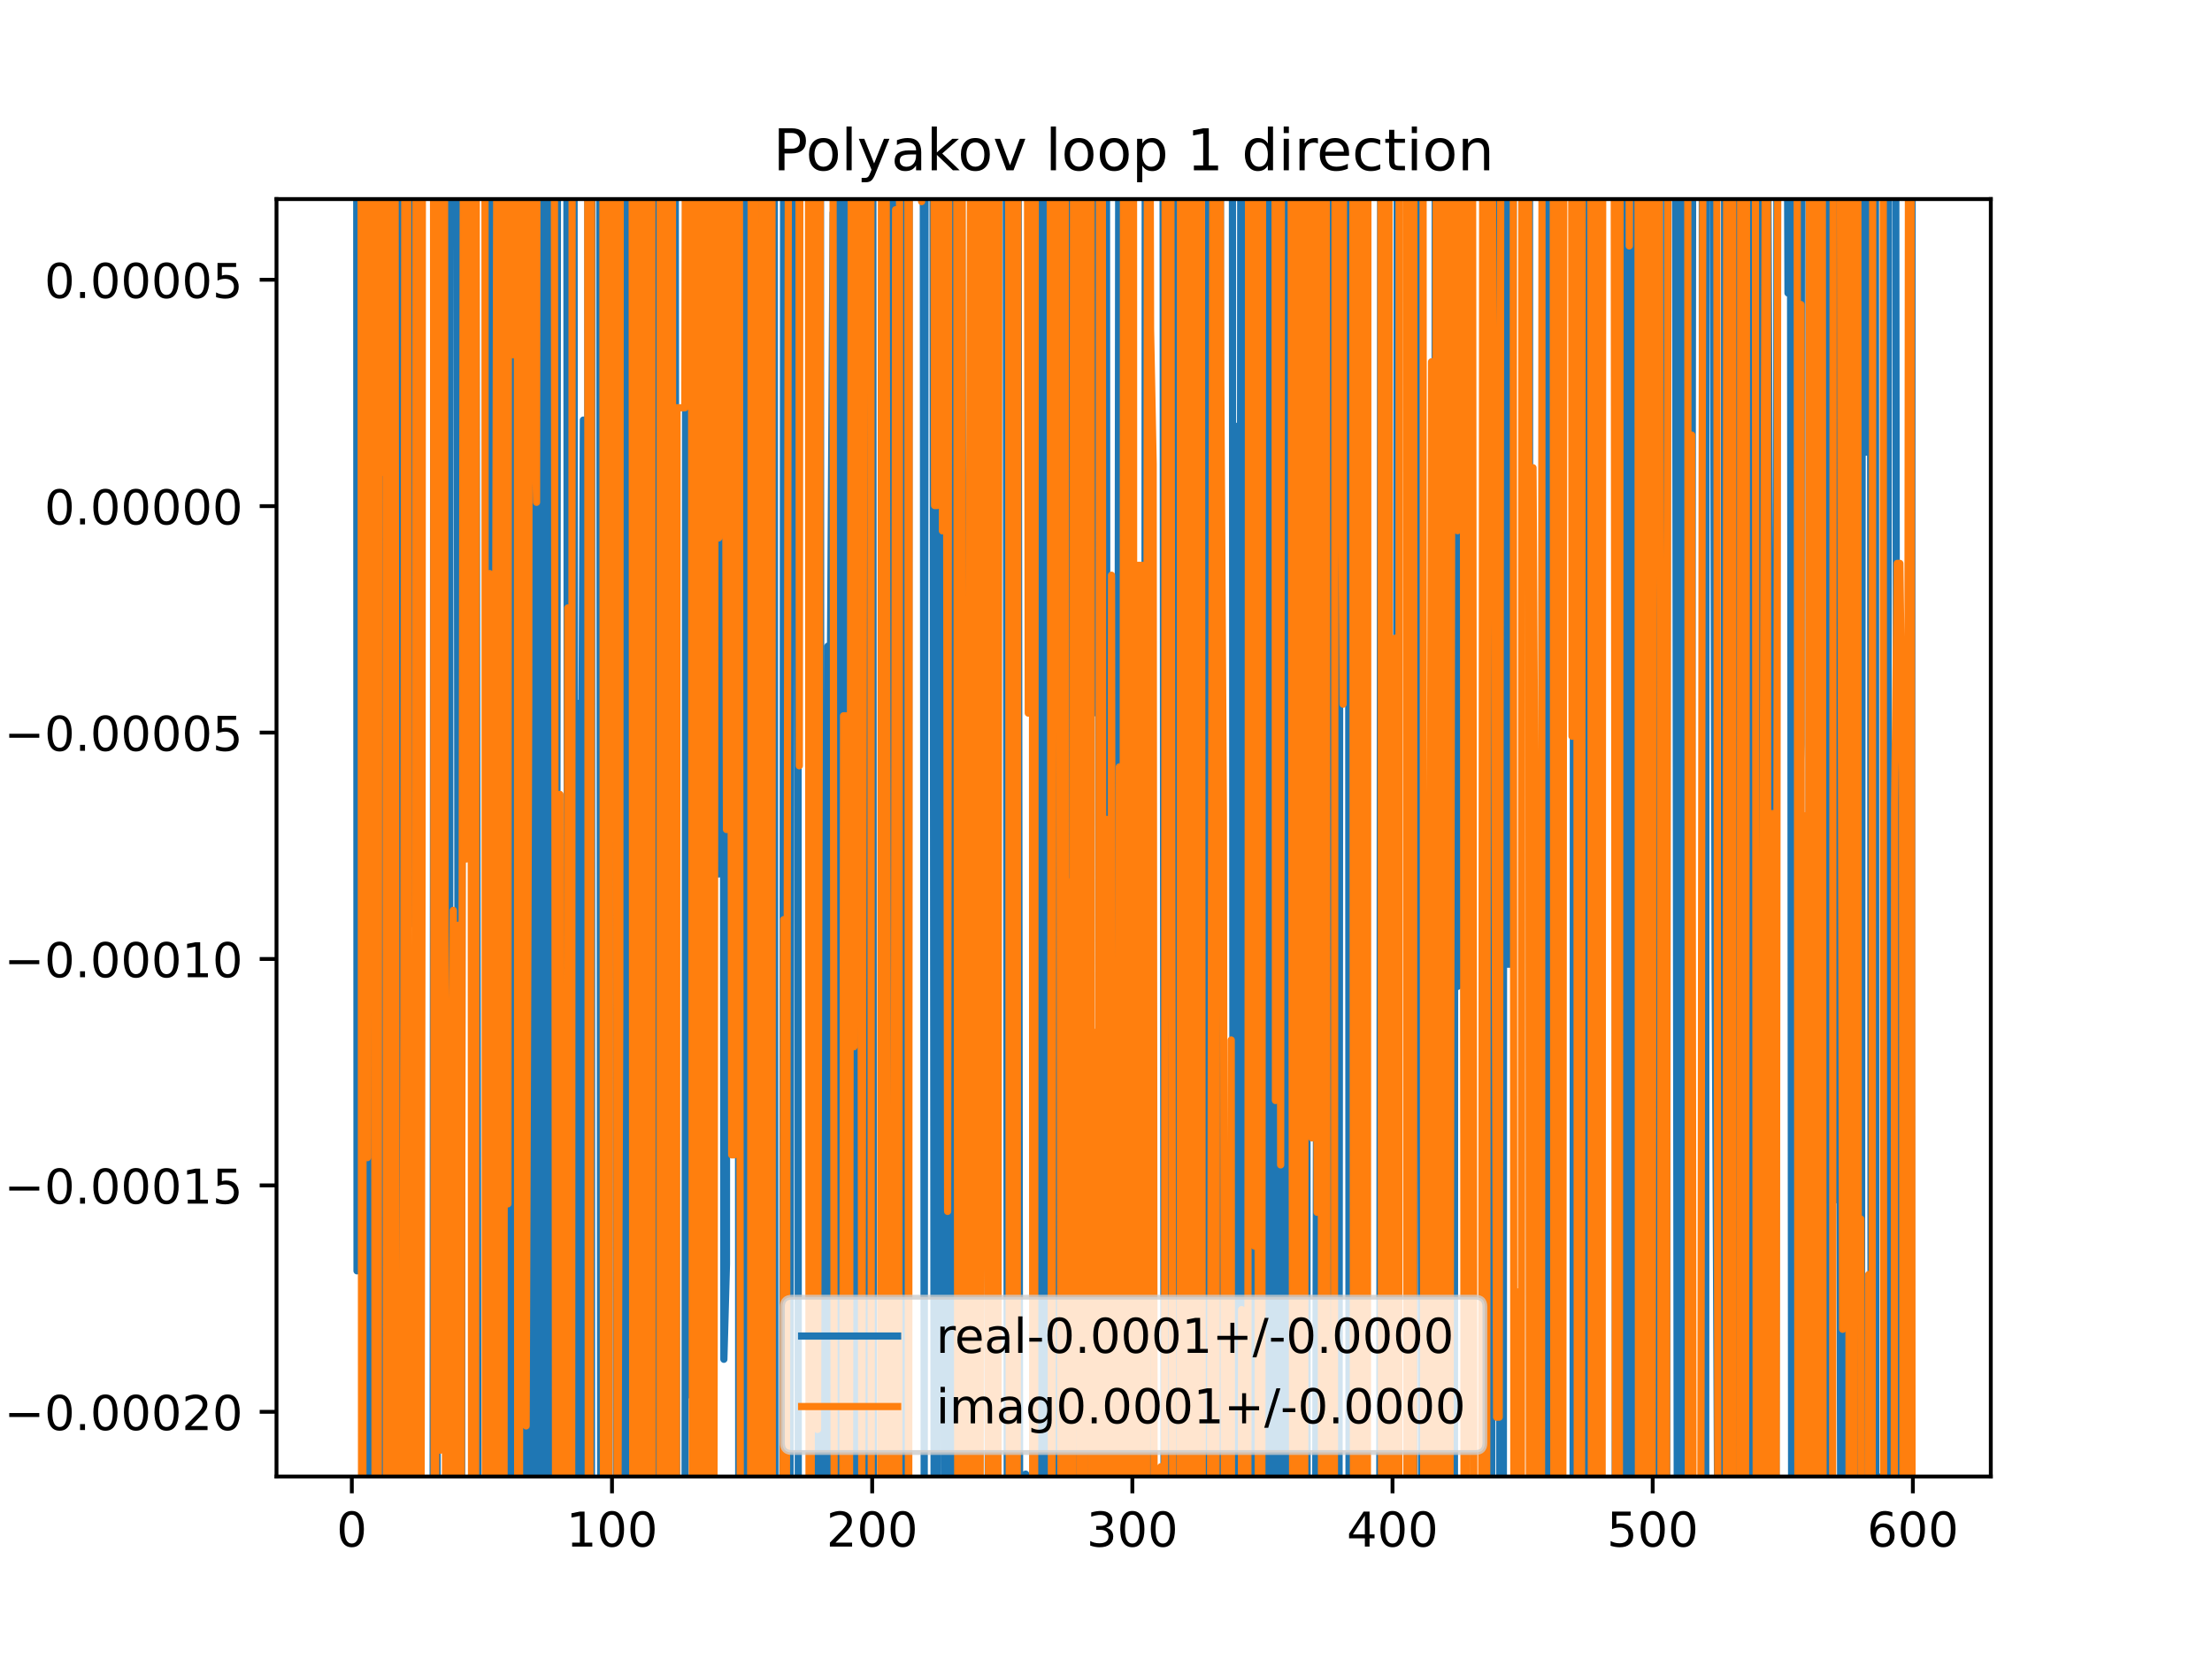 <?xml version="1.0" encoding="utf-8" standalone="no"?>
<!DOCTYPE svg PUBLIC "-//W3C//DTD SVG 1.1//EN"
  "http://www.w3.org/Graphics/SVG/1.1/DTD/svg11.dtd">
<!-- Created with matplotlib (https://matplotlib.org/) -->
<svg height="345.6pt" version="1.1" viewBox="0 0 460.8 345.6" width="460.8pt" xmlns="http://www.w3.org/2000/svg" xmlns:xlink="http://www.w3.org/1999/xlink">
 <defs>
  <style type="text/css">
*{stroke-linecap:butt;stroke-linejoin:round;}
  </style>
 </defs>
 <g id="figure_1">
  <g id="patch_1">
   <path d="M 0 345.6 
L 460.8 345.6 
L 460.8 0 
L 0 0 
z
" style="fill:#ffffff;"/>
  </g>
  <g id="axes_1">
   <g id="patch_2">
    <path d="M 57.6 307.584 
L 414.72 307.584 
L 414.72 41.472 
L 57.6 41.472 
z
" style="fill:#ffffff;"/>
   </g>
   <g id="matplotlib.axis_1">
    <g id="xtick_1">
     <g id="line2d_1">
      <defs>
       <path d="M 0 0 
L 0 3.5 
" id="m372e377f41" style="stroke:#000000;stroke-width:0.8;"/>
      </defs>
      <g>
       <use style="stroke:#000000;stroke-width:0.8;" x="73.291" xlink:href="#m372e377f41" y="307.584"/>
      </g>
     </g>
     <g id="text_1">
      <!-- 0 -->
      <defs>
       <path d="M 31.781 66.406 
Q 24.172 66.406 20.328 58.906 
Q 16.5 51.422 16.5 36.375 
Q 16.5 21.391 20.328 13.891 
Q 24.172 6.391 31.781 6.391 
Q 39.453 6.391 43.281 13.891 
Q 47.125 21.391 47.125 36.375 
Q 47.125 51.422 43.281 58.906 
Q 39.453 66.406 31.781 66.406 
z
M 31.781 74.219 
Q 44.047 74.219 50.516 64.516 
Q 56.984 54.828 56.984 36.375 
Q 56.984 17.969 50.516 8.266 
Q 44.047 -1.422 31.781 -1.422 
Q 19.531 -1.422 13.062 8.266 
Q 6.594 17.969 6.594 36.375 
Q 6.594 54.828 13.062 64.516 
Q 19.531 74.219 31.781 74.219 
z
" id="DejaVuSans-48"/>
      </defs>
      <g transform="translate(70.109 322.182)scale(0.1 -0.1)">
       <use xlink:href="#DejaVuSans-48"/>
      </g>
     </g>
    </g>
    <g id="xtick_2">
     <g id="line2d_2">
      <g>
       <use style="stroke:#000000;stroke-width:0.8;" x="127.49" xlink:href="#m372e377f41" y="307.584"/>
      </g>
     </g>
     <g id="text_2">
      <!-- 100 -->
      <defs>
       <path d="M 12.406 8.297 
L 28.516 8.297 
L 28.516 63.922 
L 10.984 60.406 
L 10.984 69.391 
L 28.422 72.906 
L 38.281 72.906 
L 38.281 8.297 
L 54.391 8.297 
L 54.391 0 
L 12.406 0 
z
" id="DejaVuSans-49"/>
      </defs>
      <g transform="translate(117.946 322.182)scale(0.1 -0.1)">
       <use xlink:href="#DejaVuSans-49"/>
       <use x="63.623" xlink:href="#DejaVuSans-48"/>
       <use x="127.246" xlink:href="#DejaVuSans-48"/>
      </g>
     </g>
    </g>
    <g id="xtick_3">
     <g id="line2d_3">
      <g>
       <use style="stroke:#000000;stroke-width:0.8;" x="181.69" xlink:href="#m372e377f41" y="307.584"/>
      </g>
     </g>
     <g id="text_3">
      <!-- 200 -->
      <defs>
       <path d="M 19.188 8.297 
L 53.609 8.297 
L 53.609 0 
L 7.328 0 
L 7.328 8.297 
Q 12.938 14.109 22.625 23.891 
Q 32.328 33.688 34.812 36.531 
Q 39.547 41.844 41.422 45.531 
Q 43.312 49.219 43.312 52.781 
Q 43.312 58.594 39.234 62.25 
Q 35.156 65.922 28.609 65.922 
Q 23.969 65.922 18.812 64.312 
Q 13.672 62.703 7.812 59.422 
L 7.812 69.391 
Q 13.766 71.781 18.938 73 
Q 24.125 74.219 28.422 74.219 
Q 39.75 74.219 46.484 68.547 
Q 53.219 62.891 53.219 53.422 
Q 53.219 48.922 51.531 44.891 
Q 49.859 40.875 45.406 35.406 
Q 44.188 33.984 37.641 27.219 
Q 31.109 20.453 19.188 8.297 
z
" id="DejaVuSans-50"/>
      </defs>
      <g transform="translate(172.146 322.182)scale(0.1 -0.1)">
       <use xlink:href="#DejaVuSans-50"/>
       <use x="63.623" xlink:href="#DejaVuSans-48"/>
       <use x="127.246" xlink:href="#DejaVuSans-48"/>
      </g>
     </g>
    </g>
    <g id="xtick_4">
     <g id="line2d_4">
      <g>
       <use style="stroke:#000000;stroke-width:0.8;" x="235.889" xlink:href="#m372e377f41" y="307.584"/>
      </g>
     </g>
     <g id="text_4">
      <!-- 300 -->
      <defs>
       <path d="M 40.578 39.312 
Q 47.656 37.797 51.625 33 
Q 55.609 28.219 55.609 21.188 
Q 55.609 10.406 48.188 4.484 
Q 40.766 -1.422 27.094 -1.422 
Q 22.516 -1.422 17.656 -0.516 
Q 12.797 0.391 7.625 2.203 
L 7.625 11.719 
Q 11.719 9.328 16.594 8.109 
Q 21.484 6.891 26.812 6.891 
Q 36.078 6.891 40.938 10.547 
Q 45.797 14.203 45.797 21.188 
Q 45.797 27.641 41.281 31.266 
Q 36.766 34.906 28.719 34.906 
L 20.219 34.906 
L 20.219 43.016 
L 29.109 43.016 
Q 36.375 43.016 40.234 45.922 
Q 44.094 48.828 44.094 54.297 
Q 44.094 59.906 40.109 62.906 
Q 36.141 65.922 28.719 65.922 
Q 24.656 65.922 20.016 65.031 
Q 15.375 64.156 9.812 62.312 
L 9.812 71.094 
Q 15.438 72.656 20.344 73.438 
Q 25.25 74.219 29.594 74.219 
Q 40.828 74.219 47.359 69.109 
Q 53.906 64.016 53.906 55.328 
Q 53.906 49.266 50.438 45.094 
Q 46.969 40.922 40.578 39.312 
z
" id="DejaVuSans-51"/>
      </defs>
      <g transform="translate(226.345 322.182)scale(0.1 -0.1)">
       <use xlink:href="#DejaVuSans-51"/>
       <use x="63.623" xlink:href="#DejaVuSans-48"/>
       <use x="127.246" xlink:href="#DejaVuSans-48"/>
      </g>
     </g>
    </g>
    <g id="xtick_5">
     <g id="line2d_5">
      <g>
       <use style="stroke:#000000;stroke-width:0.8;" x="290.088" xlink:href="#m372e377f41" y="307.584"/>
      </g>
     </g>
     <g id="text_5">
      <!-- 400 -->
      <defs>
       <path d="M 37.797 64.312 
L 12.891 25.391 
L 37.797 25.391 
z
M 35.203 72.906 
L 47.609 72.906 
L 47.609 25.391 
L 58.016 25.391 
L 58.016 17.188 
L 47.609 17.188 
L 47.609 0 
L 37.797 0 
L 37.797 17.188 
L 4.891 17.188 
L 4.891 26.703 
z
" id="DejaVuSans-52"/>
      </defs>
      <g transform="translate(280.545 322.182)scale(0.1 -0.1)">
       <use xlink:href="#DejaVuSans-52"/>
       <use x="63.623" xlink:href="#DejaVuSans-48"/>
       <use x="127.246" xlink:href="#DejaVuSans-48"/>
      </g>
     </g>
    </g>
    <g id="xtick_6">
     <g id="line2d_6">
      <g>
       <use style="stroke:#000000;stroke-width:0.8;" x="344.288" xlink:href="#m372e377f41" y="307.584"/>
      </g>
     </g>
     <g id="text_6">
      <!-- 500 -->
      <defs>
       <path d="M 10.797 72.906 
L 49.516 72.906 
L 49.516 64.594 
L 19.828 64.594 
L 19.828 46.734 
Q 21.969 47.469 24.109 47.828 
Q 26.266 48.188 28.422 48.188 
Q 40.625 48.188 47.75 41.5 
Q 54.891 34.812 54.891 23.391 
Q 54.891 11.625 47.562 5.094 
Q 40.234 -1.422 26.906 -1.422 
Q 22.312 -1.422 17.547 -0.641 
Q 12.797 0.141 7.719 1.703 
L 7.719 11.625 
Q 12.109 9.234 16.797 8.062 
Q 21.484 6.891 26.703 6.891 
Q 35.156 6.891 40.078 11.328 
Q 45.016 15.766 45.016 23.391 
Q 45.016 31 40.078 35.438 
Q 35.156 39.891 26.703 39.891 
Q 22.75 39.891 18.812 39.016 
Q 14.891 38.141 10.797 36.281 
z
" id="DejaVuSans-53"/>
      </defs>
      <g transform="translate(334.744 322.182)scale(0.1 -0.1)">
       <use xlink:href="#DejaVuSans-53"/>
       <use x="63.623" xlink:href="#DejaVuSans-48"/>
       <use x="127.246" xlink:href="#DejaVuSans-48"/>
      </g>
     </g>
    </g>
    <g id="xtick_7">
     <g id="line2d_7">
      <g>
       <use style="stroke:#000000;stroke-width:0.8;" x="398.487" xlink:href="#m372e377f41" y="307.584"/>
      </g>
     </g>
     <g id="text_7">
      <!-- 600 -->
      <defs>
       <path d="M 33.016 40.375 
Q 26.375 40.375 22.484 35.828 
Q 18.609 31.297 18.609 23.391 
Q 18.609 15.531 22.484 10.953 
Q 26.375 6.391 33.016 6.391 
Q 39.656 6.391 43.531 10.953 
Q 47.406 15.531 47.406 23.391 
Q 47.406 31.297 43.531 35.828 
Q 39.656 40.375 33.016 40.375 
z
M 52.594 71.297 
L 52.594 62.312 
Q 48.875 64.062 45.094 64.984 
Q 41.312 65.922 37.594 65.922 
Q 27.828 65.922 22.672 59.328 
Q 17.531 52.734 16.797 39.406 
Q 19.672 43.656 24.016 45.922 
Q 28.375 48.188 33.594 48.188 
Q 44.578 48.188 50.953 41.516 
Q 57.328 34.859 57.328 23.391 
Q 57.328 12.156 50.688 5.359 
Q 44.047 -1.422 33.016 -1.422 
Q 20.359 -1.422 13.672 8.266 
Q 6.984 17.969 6.984 36.375 
Q 6.984 53.656 15.188 63.938 
Q 23.391 74.219 37.203 74.219 
Q 40.922 74.219 44.703 73.484 
Q 48.484 72.75 52.594 71.297 
z
" id="DejaVuSans-54"/>
      </defs>
      <g transform="translate(388.944 322.182)scale(0.1 -0.1)">
       <use xlink:href="#DejaVuSans-54"/>
       <use x="63.623" xlink:href="#DejaVuSans-48"/>
       <use x="127.246" xlink:href="#DejaVuSans-48"/>
      </g>
     </g>
    </g>
   </g>
   <g id="matplotlib.axis_2">
    <g id="ytick_1">
     <g id="line2d_8">
      <defs>
       <path d="M 0 0 
L -3.5 0 
" id="m64ef195fdb" style="stroke:#000000;stroke-width:0.8;"/>
      </defs>
      <g>
       <use style="stroke:#000000;stroke-width:0.8;" x="57.6" xlink:href="#m64ef195fdb" y="294.107"/>
      </g>
     </g>
     <g id="text_8">
      <!-- −0.00020 -->
      <defs>
       <path d="M 10.594 35.5 
L 73.188 35.5 
L 73.188 27.203 
L 10.594 27.203 
z
" id="DejaVuSans-8722"/>
       <path d="M 10.688 12.406 
L 21 12.406 
L 21 0 
L 10.688 0 
z
" id="DejaVuSans-46"/>
      </defs>
      <g transform="translate(0.867 297.906)scale(0.1 -0.1)">
       <use xlink:href="#DejaVuSans-8722"/>
       <use x="83.789" xlink:href="#DejaVuSans-48"/>
       <use x="147.412" xlink:href="#DejaVuSans-46"/>
       <use x="179.199" xlink:href="#DejaVuSans-48"/>
       <use x="242.822" xlink:href="#DejaVuSans-48"/>
       <use x="306.445" xlink:href="#DejaVuSans-48"/>
       <use x="370.068" xlink:href="#DejaVuSans-50"/>
       <use x="433.691" xlink:href="#DejaVuSans-48"/>
      </g>
     </g>
    </g>
    <g id="ytick_2">
     <g id="line2d_9">
      <g>
       <use style="stroke:#000000;stroke-width:0.8;" x="57.6" xlink:href="#m64ef195fdb" y="246.94"/>
      </g>
     </g>
     <g id="text_9">
      <!-- −0.00015 -->
      <g transform="translate(0.867 250.74)scale(0.1 -0.1)">
       <use xlink:href="#DejaVuSans-8722"/>
       <use x="83.789" xlink:href="#DejaVuSans-48"/>
       <use x="147.412" xlink:href="#DejaVuSans-46"/>
       <use x="179.199" xlink:href="#DejaVuSans-48"/>
       <use x="242.822" xlink:href="#DejaVuSans-48"/>
       <use x="306.445" xlink:href="#DejaVuSans-48"/>
       <use x="370.068" xlink:href="#DejaVuSans-49"/>
       <use x="433.691" xlink:href="#DejaVuSans-53"/>
      </g>
     </g>
    </g>
    <g id="ytick_3">
     <g id="line2d_10">
      <g>
       <use style="stroke:#000000;stroke-width:0.8;" x="57.6" xlink:href="#m64ef195fdb" y="199.774"/>
      </g>
     </g>
     <g id="text_10">
      <!-- −0.00010 -->
      <g transform="translate(0.867 203.574)scale(0.1 -0.1)">
       <use xlink:href="#DejaVuSans-8722"/>
       <use x="83.789" xlink:href="#DejaVuSans-48"/>
       <use x="147.412" xlink:href="#DejaVuSans-46"/>
       <use x="179.199" xlink:href="#DejaVuSans-48"/>
       <use x="242.822" xlink:href="#DejaVuSans-48"/>
       <use x="306.445" xlink:href="#DejaVuSans-48"/>
       <use x="370.068" xlink:href="#DejaVuSans-49"/>
       <use x="433.691" xlink:href="#DejaVuSans-48"/>
      </g>
     </g>
    </g>
    <g id="ytick_4">
     <g id="line2d_11">
      <g>
       <use style="stroke:#000000;stroke-width:0.8;" x="57.6" xlink:href="#m64ef195fdb" y="152.608"/>
      </g>
     </g>
     <g id="text_11">
      <!-- −0.00005 -->
      <g transform="translate(0.867 156.408)scale(0.1 -0.1)">
       <use xlink:href="#DejaVuSans-8722"/>
       <use x="83.789" xlink:href="#DejaVuSans-48"/>
       <use x="147.412" xlink:href="#DejaVuSans-46"/>
       <use x="179.199" xlink:href="#DejaVuSans-48"/>
       <use x="242.822" xlink:href="#DejaVuSans-48"/>
       <use x="306.445" xlink:href="#DejaVuSans-48"/>
       <use x="370.068" xlink:href="#DejaVuSans-48"/>
       <use x="433.691" xlink:href="#DejaVuSans-53"/>
      </g>
     </g>
    </g>
    <g id="ytick_5">
     <g id="line2d_12">
      <g>
       <use style="stroke:#000000;stroke-width:0.8;" x="57.6" xlink:href="#m64ef195fdb" y="105.442"/>
      </g>
     </g>
     <g id="text_12">
      <!-- 0.00000 -->
      <g transform="translate(9.247 109.241)scale(0.1 -0.1)">
       <use xlink:href="#DejaVuSans-48"/>
       <use x="63.623" xlink:href="#DejaVuSans-46"/>
       <use x="95.41" xlink:href="#DejaVuSans-48"/>
       <use x="159.033" xlink:href="#DejaVuSans-48"/>
       <use x="222.656" xlink:href="#DejaVuSans-48"/>
       <use x="286.279" xlink:href="#DejaVuSans-48"/>
       <use x="349.902" xlink:href="#DejaVuSans-48"/>
      </g>
     </g>
    </g>
    <g id="ytick_6">
     <g id="line2d_13">
      <g>
       <use style="stroke:#000000;stroke-width:0.8;" x="57.6" xlink:href="#m64ef195fdb" y="58.276"/>
      </g>
     </g>
     <g id="text_13">
      <!-- 0.00005 -->
      <g transform="translate(9.247 62.075)scale(0.1 -0.1)">
       <use xlink:href="#DejaVuSans-48"/>
       <use x="63.623" xlink:href="#DejaVuSans-46"/>
       <use x="95.41" xlink:href="#DejaVuSans-48"/>
       <use x="159.033" xlink:href="#DejaVuSans-48"/>
       <use x="222.656" xlink:href="#DejaVuSans-48"/>
       <use x="286.279" xlink:href="#DejaVuSans-48"/>
       <use x="349.902" xlink:href="#DejaVuSans-53"/>
      </g>
     </g>
    </g>
   </g>
   <g id="line2d_14">
    <path clip-path="url(#p19afd49e32)" d="M 74.305 -1 
L 74.375 264.741 
L 74.543 -1 
M 75.877 -1 
L 75.951 346.6 
M 76.099 346.6 
L 76.246 -1 
M 76.832 -1 
L 76.976 346.6 
M 77.152 346.6 
L 77.241 -1 
M 78.46 -1 
L 78.711 58.214 
L 78.966 346.6 
M 79.396 346.6 
L 79.55 -1 
M 79.924 -1 
L 80.006 346.6 
M 80.767 346.6 
L 80.872 -1 
M 80.91 -1 
L 81.461 346.6 
M 82.858 346.6 
L 83.036 -1 
M 83.815 -1 
L 83.894 346.6 
M 84.58 346.6 
L 84.74 -1 
M 86.213 -1 
L 86.299 192.558 
L 86.453 -1 
M 87.154 -1 
L 87.378 346.6 
M 90.212 346.6 
L 90.378 -1 
M 90.907 -1 
L 91.083 346.6 
M 93.619 346.6 
L 93.755 -1 
M 95.177 -1 
L 95.566 346.6 
M 96.155 346.6 
L 96.326 -1 
M 99.075 -1 
L 99.612 346.6 
M 102.288 346.6 
L 102.427 -1 
M 102.862 -1 
L 103.1 258.805 
L 103.516 -1 
M 103.714 -1 
L 104.029 346.6 
M 105.283 346.6 
L 105.45 -1 
M 106.015 -1 
L 106.109 346.6 
M 106.528 346.6 
L 106.596 -1 
M 107.557 -1 
L 107.744 346.6 
M 109.305 346.6 
L 109.502 -1 
M 109.741 -1 
L 110.004 346.6 
M 111.293 346.6 
L 111.478 -1 
M 112.179 -1 
L 112.449 346.6 
M 113.003 346.6 
L 113.105 -1 
M 114.223 -1 
L 114.403 346.6 
M 114.616 346.6 
L 114.918 -1 
M 115.109 -1 
L 115.349 346.6 
M 115.865 346.6 
L 116.161 -1 
M 118.078 -1 
L 118.248 346.6 
M 119.184 346.6 
L 119.287 -1 
M 119.556 -1 
L 119.83 346.6 
M 120.072 346.6 
L 120.444 146.529 
L 120.986 206.81 
L 121.528 87.508 
L 121.608 346.6 
M 122.404 346.6 
L 122.481 -1 
M 122.907 -1 
L 123.081 346.6 
M 123.2 346.6 
L 123.307 -1 
M 124.918 -1 
L 125.159 346.6 
M 125.411 346.6 
L 125.541 -1 
M 128.266 -1 
L 128.408 346.6 
M 128.814 346.6 
L 129.021 -1 
M 129.191 -1 
L 129.355 346.6 
M 129.92 346.6 
L 130.062 -1 
M 130.405 -1 
L 130.617 346.6 
M 131.53 346.6 
L 131.662 -1 
M 132.513 -1 
L 132.601 346.6 
M 134.686 346.6 
L 134.785 -1 
M 135.566 -1 
L 135.62 113.414 
L 136.048 346.6 
M 136.902 346.6 
L 137.038 -1 
M 137.655 -1 
L 137.788 171.936 
L 138.33 171.936 
L 138.591 -1 
M 140.632 -1 
L 140.972 346.6 
M 142.698 346.6 
L 142.859 -1 
M 143.599 -1 
L 143.75 290.593 
L 143.927 -1 
M 144.43 -1 
L 144.51 346.6 
M 145.632 346.6 
L 145.898 -1 
M 145.936 -1 
L 146.17 346.6 
M 147.075 346.6 
L 147.159 -1 
M 149.356 -1 
L 149.712 182.061 
L 149.827 -1 
M 150.636 -1 
L 150.796 283.162 
L 151.338 263.343 
L 151.438 -1 
M 153.75 -1 
L 153.908 346.6 
M 154.997 346.6 
L 155.132 150.492 
L 155.444 -1 
M 157.041 -1 
L 157.191 346.6 
M 157.479 346.6 
L 157.726 -1 
M 157.919 -1 
L 158.083 346.6 
M 158.634 346.6 
L 158.771 -1 
M 159.079 -1 
L 159.215 346.6 
M 160.525 346.6 
L 160.8 -1 
M 161.275 -1 
L 161.441 346.6 
M 163.047 346.6 
L 163.262 0.572 
L 163.522 346.6 
M 164.544 346.6 
L 164.869 -1 
M 166.218 -1 
L 166.301 346.6 
M 168.783 346.6 
L 169.224 78.342 
L 169.474 346.6 
M 170.68 346.6 
L 170.816 -1 
M 170.892 -1 
L 171.063 346.6 
M 172.304 346.6 
L 172.476 134.6 
L 173.018 134.6 
L 173.56 44.34 
L 173.734 346.6 
M 174.32 346.6 
L 174.439 -1 
M 174.86 -1 
L 174.985 346.6 
M 175.382 346.6 
L 175.505 -1 
M 176.707 -1 
L 176.812 150.079 
L 176.92 -1 
M 177.967 -1 
L 178.295 346.6 
M 178.495 346.6 
L 178.626 -1 
M 179.563 -1 
L 179.886 346.6 
M 180.127 346.6 
L 180.242 -1 
M 180.918 -1 
L 181.017 346.6 
M 181.367 346.6 
L 181.533 -1 
M 181.82 -1 
L 181.958 346.6 
M 183.683 346.6 
L 183.858 9.323 
L 184.185 346.6 
M 185.046 346.6 
L 185.165 -1 
M 186.313 -1 
L 186.626 346.6 
M 187.38 346.6 
L 187.485 -1 
M 187.982 -1 
L 188.191 346.6 
M 188.758 346.6 
L 189.277 231.088 
L 189.399 -1 
M 192.315 -1 
L 192.529 312.934 
L 192.732 -1 
M 194.333 -1 
L 194.621 346.6 
M 195.283 346.6 
L 195.448 -1 
M 196.29 -1 
L 196.323 44.94 
L 196.899 346.6 
M 197.95 346.6 
L 198.148 -1 
M 199.305 -1 
L 199.461 346.6 
M 199.784 346.6 
L 200.07 -1 
M 200.261 -1 
L 200.659 160.241 
L 200.755 346.6 
M 202.3 346.6 
L 202.82 -1 
M 202.833 -1 
L 203.258 346.6 
M 203.47 346.6 
L 203.852 -1 
M 205.715 -1 
L 205.874 346.6 
M 206.491 346.6 
L 206.621 203.684 
L 207.163 171.191 
L 207.428 346.6 
M 207.768 346.6 
L 207.886 -1 
M 209.594 -1 
L 209.855 346.6 
M 211.058 346.6 
L 211.148 -1 
M 212.055 -1 
L 212.441 346.6 
M 213.645 346.6 
L 213.667 307.083 
L 213.722 346.6 
M 215.161 346.6 
L 215.293 242.477 
L 215.744 -1 
M 215.858 -1 
L 216.018 346.6 
M 216.698 346.6 
L 216.84 -1 
M 217.016 -1 
L 217.191 346.6 
M 217.724 346.6 
L 217.894 -1 
M 218.279 -1 
L 218.545 214.131 
L 218.83 -1 
M 219.215 -1 
L 219.443 346.6 
M 219.831 346.6 
L 220.079 -1 
M 220.698 -1 
L 220.713 2.647 
L 220.998 346.6 
M 221.438 346.6 
L 221.642 -1 
M 222.558 -1 
L 222.631 346.6 
M 223.257 346.6 
L 223.366 -1 
M 224.685 -1 
L 224.783 346.6 
M 225.547 346.6 
L 225.591 263.508 
L 225.683 346.6 
M 226.353 346.6 
L 226.541 -1 
M 227.558 -1 
L 227.759 148.54 
L 227.957 -1 
M 228.725 -1 
L 228.843 71.079 
L 229.006 346.6 
M 229.653 346.6 
L 229.799 -1 
M 230.486 -1 
L 230.663 346.6 
M 231.42 346.6 
L 231.553 124.066 
L 231.922 346.6 
M 232.739 346.6 
L 233.081 -1 
M 233.741 -1 
L 234.256 346.6 
M 238.412 346.6 
L 238.591 -1 
M 238.613 -1 
L 238.904 346.6 
M 239.331 346.6 
L 239.565 -1 
M 242.267 -1 
L 242.514 346.6 
M 243.284 346.6 
L 243.502 -1 
M 244.571 -1 
L 244.734 346.6 
M 246.027 346.6 
L 246.187 15.553 
L 246.739 346.6 
M 249.531 346.6 
L 249.795 -1 
M 250.12 -1 
L 250.319 346.6 
M 251.561 346.6 
L 251.607 313.41 
L 251.746 -1 
M 252.74 -1 
L 252.825 346.6 
M 253.84 346.6 
L 254.298 -1 
M 256.717 -1 
L 256.907 346.6 
M 257.276 346.6 
L 257.569 88.81 
L 257.86 346.6 
M 258.26 346.6 
L 258.493 -1 
M 258.869 -1 
L 259.183 346.6 
M 259.749 346.6 
L 260.073 -1 
M 261.057 -1 
L 261.186 346.6 
M 262.395 346.6 
L 262.447 274.793 
L 262.517 346.6 
M 263.318 346.6 
L 263.573 -1 
M 264.235 -1 
L 264.372 346.6 
M 264.904 346.6 
L 265.068 -1 
M 265.311 -1 
L 265.593 346.6 
M 266.528 346.6 
L 266.656 -1 
M 267.682 -1 
L 267.998 346.6 
M 269.221 346.6 
L 269.346 -1 
M 271.161 -1 
L 271.421 346.6 
M 271.959 346.6 
L 272.203 86.383 
L 272.311 346.6 
M 274.017 346.6 
L 274.371 169.621 
L 274.913 104.178 
L 275.074 346.6 
M 275.638 346.6 
L 275.75 -1 
M 276.278 -1 
L 276.405 346.6 
M 277.373 346.6 
L 277.49 -1 
M 277.764 -1 
L 277.888 346.6 
M 278.922 346.6 
L 279.177 -1 
M 280.922 -1 
L 281.039 346.6 
M 281.874 346.6 
L 281.959 138.488 
L 282.314 -1 
M 282.544 -1 
L 282.749 346.6 
M 283.208 346.6 
L 283.324 -1 
M 284.136 -1 
L 284.368 346.6 
M 287.418 346.6 
L 287.653 -1 
M 288.3 -1 
L 288.462 168.078 
L 289.004 168.078 
L 289.166 346.6 
M 290.7 346.6 
L 291.11 -1 
M 293.05 -1 
L 293.17 346.6 
M 293.849 346.6 
L 293.882 314.323 
L 293.934 346.6 
M 294.571 346.6 
L 294.738 -1 
M 295.376 -1 
L 295.508 152.348 
L 296.05 152.348 
L 296.227 346.6 
M 298.779 346.6 
L 299.013 -1 
M 299.463 -1 
L 299.592 346.6 
M 300.739 346.6 
L 300.928 119.267 
L 301.165 346.6 
M 301.586 346.6 
L 301.724 -1 
M 302.179 -1 
L 302.258 346.6 
M 302.976 346.6 
L 303.089 -1 
M 303.149 -1 
L 303.638 205.493 
L 304.18 29.904 
L 304.722 37.369 
L 305.235 346.6 
M 305.298 346.6 
L 305.806 82.994 
L 306.348 82.994 
L 306.796 -1 
M 309.427 -1 
L 309.6 226.171 
L 309.779 -1 
M 310.402 -1 
L 310.596 346.6 
M 310.74 346.6 
L 310.864 -1 
M 311.767 -1 
L 311.768 0.731 
L 312.31 0.731 
L 312.432 346.6 
M 313.168 346.6 
L 313.26 -1 
M 313.781 -1 
L 313.936 200.86 
L 315.02 200.86 
L 315.271 -1 
M 318.613 -1 
L 318.698 346.6 
M 319.257 346.6 
L 319.356 240.68 
L 319.414 346.6 
M 321.188 346.6 
L 321.297 -1 
M 322.288 -1 
L 322.424 346.6 
M 322.885 346.6 
L 323.089 -1 
M 323.279 -1 
L 323.721 346.6 
M 327.695 346.6 
L 327.807 -1 
M 329.079 -1 
L 329.112 53.289 
L 329.195 -1 
M 330.52 -1 
L 330.618 346.6 
M 330.973 346.6 
L 331.164 -1 
M 331.55 -1 
L 331.822 209.587 
L 332.196 -1 
M 332.406 -1 
L 332.561 346.6 
M 333.337 346.6 
L 333.448 146.343 
L 333.631 346.6 
M 336.478 346.6 
L 336.602 -1 
M 337.361 -1 
L 337.514 346.6 
M 338.163 346.6 
L 338.372 -1 
M 339.449 -1 
L 339.614 346.6 
M 340.549 346.6 
L 341.053 -1 
M 342.462 -1 
L 342.662 34.165 
L 342.7 -1 
M 343.415 -1 
L 343.573 346.6 
M 344.871 346.6 
L 345 -1 
M 345.724 -1 
L 345.846 346.6 
M 347.181 346.6 
L 347.313 -1 
M 348.996 -1 
L 349.448 346.6 
M 350.329 346.6 
L 350.451 -1 
M 351.694 -1 
L 351.876 308.187 
L 352.418 182.86 
L 352.651 -1 
M 354.595 -1 
L 354.761 346.6 
M 355.322 346.6 
L 355.41 -1 
M 356.82 -1 
L 357.296 202.271 
L 357.962 346.6 
M 359.18 346.6 
L 359.284 -1 
M 361.19 -1 
L 361.458 346.6 
M 362.006 346.6 
L 362.174 245.546 
L 362.377 -1 
M 362.943 -1 
L 363.136 346.6 
M 363.332 346.6 
L 363.449 -1 
M 364.132 -1 
L 364.243 346.6 
M 364.991 346.6 
L 365.112 -1 
M 365.724 -1 
L 365.838 346.6 
M 366.12 346.6 
L 366.255 -1 
M 366.902 -1 
L 367.1 346.6 
M 367.996 346.6 
L 368.136 3.2 
L 368.678 131.65 
L 368.916 346.6 
M 369.946 346.6 
L 370.195 -1 
M 372.24 -1 
L 372.472 61.042 
L 373.014 61.042 
L 373.258 346.6 
M 373.683 346.6 
L 373.81 -1 
M 374.542 -1 
L 374.64 171.997 
L 375.182 155.001 
L 375.297 -1 
M 376.257 -1 
L 376.266 8.041 
L 376.808 8.041 
L 376.966 346.6 
M 378.146 346.6 
L 378.234 -1 
M 379.279 -1 
L 379.388 346.6 
M 379.639 346.6 
L 379.741 -1 
M 380.852 -1 
L 380.953 346.6 
M 381.49 346.6 
L 381.672 -1 
M 382.503 -1 
L 382.769 249.971 
L 383.311 249.971 
L 383.519 346.6 
M 383.926 346.6 
L 384.088 -1 
M 384.747 -1 
L 384.933 346.6 
M 384.942 346.6 
L 385.103 -1 
M 385.695 -1 
L 385.788 346.6 
M 386.394 346.6 
L 386.541 -1 
M 386.615 -1 
L 386.953 346.6 
M 387.751 346.6 
L 387.981 -1 
M 388.605 -1 
L 388.731 94.188 
L 388.786 -1 
M 389.648 -1 
L 389.801 346.6 
M 389.825 346.6 
L 389.932 -1 
M 390.683 -1 
L 390.765 346.6 
M 391.939 346.6 
L 391.983 307.589 
L 392.056 346.6 
M 393.248 346.6 
L 393.374 -1 
M 394.886 -1 
L 395.235 315.18 
L 395.777 315.18 
L 395.807 346.6 
M 398.118 346.6 
L 398.361 -1 
L 398.361 -1 
" style="fill:none;stroke:#1f77b4;stroke-linecap:square;stroke-width:1.5;"/>
   </g>
   <g id="line2d_15">
    <path clip-path="url(#p19afd49e32)" d="M 75.211 -1 
L 75.328 346.6 
M 75.585 346.6 
L 75.698 -1 
M 76.431 -1 
L 76.543 241.155 
L 76.737 -1 
M 77.95 -1 
L 78.144 346.6 
M 78.783 346.6 
L 78.916 -1 
M 79.739 -1 
L 79.795 98.406 
L 80.067 -1 
M 80.375 -1 
L 80.511 346.6 
M 81.543 346.6 
L 81.727 -1 
M 82.276 -1 
L 82.57 346.6 
M 83.8 346.6 
L 84.131 211.85 
L 84.368 -1 
M 84.912 -1 
L 85.217 346.6 
M 86.526 346.6 
L 86.667 -1 
M 87.079 -1 
L 87.274 346.6 
M 87.673 346.6 
L 87.925 177.892 
L 88 -1 
M 90.297 -1 
L 90.464 346.6 
M 90.748 346.6 
L 90.859 -1 
M 91.593 -1 
L 91.719 302.098 
L 91.951 -1 
M 92.58 -1 
L 92.841 346.6 
M 93.829 346.6 
L 93.887 241.793 
L 94.429 189.644 
L 94.632 346.6 
M 95.311 346.6 
L 95.512 192.743 
L 96.054 340.097 
L 96.565 -1 
M 96.653 -1 
L 97.138 178.938 
L 97.211 -1 
M 98.103 -1 
L 98.24 346.6 
M 99.056 346.6 
L 99.232 -1 
M 101.02 -1 
L 101.114 346.6 
M 101.938 346.6 
L 102.016 119.494 
L 102.228 346.6 
M 102.941 346.6 
L 103.1 198.382 
L 103.572 -1 
M 104.206 -1 
L 104.372 346.6 
M 104.992 346.6 
L 105.116 -1 
M 105.609 -1 
L 105.81 250.777 
L 105.932 -1 
M 106.852 -1 
L 106.894 73.902 
L 106.92 -1 
M 107.772 -1 
L 107.85 346.6 
M 108.216 346.6 
L 108.36 -1 
M 109.014 -1 
L 109.062 37.003 
L 109.604 297.036 
L 110.146 146.029 
L 110.292 -1 
M 111.142 -1 
L 111.23 77.055 
L 111.772 104.639 
L 111.89 -1 
M 115.465 -1 
L 115.759 346.6 
M 116.488 346.6 
L 116.65 165.489 
L 116.772 346.6 
M 118.001 346.6 
L 118.276 126.652 
L 118.396 346.6 
M 119.079 346.6 
L 119.196 -1 
M 120.977 -1 
L 120.986 22.768 
L 121.025 -1 
M 122.431 -1 
L 122.559 346.6 
M 122.835 346.6 
L 123.154 141.254 
L 123.24 -1 
M 125.587 -1 
L 125.72 346.6 
M 126.786 346.6 
L 126.948 230.282 
L 127.057 -1 
M 128.381 -1 
L 128.57 346.6 
M 128.601 346.6 
L 129.116 209.495 
L 129.225 -1 
M 131.684 -1 
L 131.817 346.6 
M 132.595 346.6 
L 132.717 -1 
M 133.628 -1 
L 133.739 346.6 
M 134.249 346.6 
L 134.36 -1 
M 134.816 -1 
L 134.992 346.6 
M 135.137 346.6 
L 135.259 -1 
M 135.779 -1 
L 135.833 346.6 
M 137.439 346.6 
L 137.559 -1 
M 138.542 -1 
L 138.653 346.6 
M 139.706 346.6 
L 139.853 -1 
M 140.066 -1 
L 140.224 346.6 
M 140.876 346.6 
L 141.04 84.948 
L 142.666 84.948 
L 142.852 -1 
M 144.029 -1 
L 144.258 346.6 
M 144.332 346.6 
L 144.603 -1 
M 145.373 -1 
L 145.376 0.83 
L 145.591 346.6 
M 146.149 346.6 
L 146.301 -1 
M 146.739 -1 
L 147.015 346.6 
M 147.727 346.6 
L 148.001 -1 
M 148.194 -1 
L 148.541 346.6 
M 148.708 346.6 
L 149.028 -1 
M 149.483 -1 
L 149.712 112.063 
L 150.328 -1 
M 150.995 -1 
L 151.338 172.791 
L 151.641 -1 
M 152.076 -1 
L 152.422 240.575 
L 152.964 240.575 
L 153.057 -1 
M 154.01 -1 
L 154.229 346.6 
M 156.362 346.6 
L 156.497 -1 
M 157.216 -1 
L 157.498 346.6 
M 158.665 346.6 
L 158.77 -1 
M 159.248 -1 
L 159.467 346.6 
M 159.469 346.6 
L 159.634 -1 
M 160.808 -1 
L 160.891 346.6 
M 163.122 346.6 
L 163.262 191.576 
L 163.804 326.825 
L 164.278 -1 
M 166.428 -1 
L 166.514 159.526 
L 166.649 -1 
M 168.41 -1 
L 168.554 346.6 
M 168.953 346.6 
L 169.308 -1 
M 169.992 -1 
L 170.308 297.782 
L 170.85 79.234 
L 170.916 -1 
M 173.515 -1 
L 173.795 346.6 
M 175.572 346.6 
L 175.728 149.112 
L 176.27 149.112 
L 176.651 346.6 
M 176.921 346.6 
L 177.354 14.681 
L 177.896 218.047 
L 178.318 -1 
M 179.152 -1 
L 179.522 314.326 
L 180.081 -1 
M 181.411 -1 
L 181.508 346.6 
M 183.42 346.6 
L 183.65 -1 
M 184.568 -1 
L 184.971 346.6 
M 186.192 346.6 
L 186.568 43.694 
L 186.901 346.6 
M 187.218 346.6 
L 187.416 -1 
M 189.108 -1 
L 189.259 346.6 
M 189.295 346.6 
L 189.434 -1 
M 191.868 -1 
L 191.987 41.997 
L 192.019 -1 
M 194.499 -1 
L 194.697 105.31 
L 195.239 105.31 
L 195.277 -1 
M 196.284 -1 
L 196.323 110.589 
L 196.559 -1 
M 197.063 -1 
L 197.407 252.354 
L 197.661 -1 
M 199.295 -1 
L 199.541 346.6 
M 199.597 346.6 
L 199.752 -1 
M 200.422 -1 
L 200.551 346.6 
M 201.647 346.6 
L 201.743 221.639 
L 202.261 -1 
M 202.294 -1 
L 202.594 346.6 
M 203.042 346.6 
L 203.316 -1 
M 203.413 -1 
L 203.64 346.6 
M 204.17 346.6 
L 204.386 -1 
M 205.171 -1 
L 205.537 224.998 
L 206.079 340.571 
L 206.221 -1 
M 207.457 -1 
L 207.607 346.6 
M 207.86 346.6 
L 208.098 -1 
M 210.095 -1 
L 210.266 346.6 
M 210.583 346.6 
L 210.775 -1 
M 211.072 -1 
L 211.193 346.6 
M 211.89 346.6 
L 212.052 -1 
M 214.003 -1 
L 214.209 148.548 
L 214.279 -1 
M 215.05 -1 
L 215.152 346.6 
M 215.519 346.6 
L 215.684 -1 
M 218.751 -1 
L 219.063 346.6 
M 219.115 346.6 
L 219.472 -1 
M 220.028 -1 
L 220.171 53.94 
L 220.713 67.926 
L 221.045 346.6 
M 221.381 346.6 
L 221.627 -1 
M 221.899 -1 
L 222.047 346.6 
M 222.777 346.6 
L 222.881 183.712 
L 223.423 309.646 
L 223.667 -1 
M 224.729 -1 
L 224.983 346.6 
M 225.876 346.6 
L 225.982 -1 
M 227.264 -1 
L 227.411 346.6 
M 228.227 346.6 
L 228.301 215.032 
L 228.769 346.6 
M 228.856 346.6 
L 229.063 -1 
M 229.626 -1 
L 229.782 346.6 
M 230.278 346.6 
L 230.469 170.692 
L 230.627 346.6 
M 231.365 346.6 
L 231.553 119.83 
L 231.785 346.6 
M 232.973 346.6 
L 233.179 159.759 
L 233.29 346.6 
M 233.943 346.6 
L 234.048 -1 
M 234.541 -1 
L 234.678 346.6 
M 234.892 346.6 
L 234.987 -1 
M 236.129 -1 
L 236.192 346.6 
M 236.893 346.6 
L 236.973 117.772 
L 238.057 117.772 
L 238.256 346.6 
M 238.831 346.6 
L 239.035 -1 
M 239.532 -1 
L 239.683 68.467 
L 240.225 96.61 
L 240.448 346.6 
M 241.792 346.6 
L 241.851 305.536 
L 241.884 346.6 
M 242.604 346.6 
L 242.722 -1 
M 243.867 -1 
L 244.338 346.6 
M 245.85 346.6 
L 245.932 -1 
M 246.491 -1 
L 246.589 346.6 
M 246.97 346.6 
L 247.139 -1 
M 247.407 -1 
L 247.582 346.6 
M 248.437 346.6 
L 248.67 -1 
M 249.169 -1 
L 249.439 335.695 
L 249.677 -1 
M 250.252 -1 
L 250.471 346.6 
M 251.775 346.6 
L 252.149 328.03 
L 252.691 14.491 
L 253.173 346.6 
M 253.276 346.6 
L 253.637 -1 
M 254.113 -1 
L 254.317 79.365 
L 254.859 169.805 
L 255.12 346.6 
M 256.339 346.6 
L 256.485 216.651 
L 256.553 346.6 
M 258.579 346.6 
L 258.653 272.811 
L 258.739 346.6 
M 259.938 346.6 
L 260.116 -1 
M 260.919 -1 
L 261.363 259.606 
L 261.636 -1 
M 262.001 -1 
L 262.131 346.6 
M 262.85 346.6 
L 263.038 -1 
M 265.605 -1 
L 265.699 229.254 
L 265.873 -1 
M 266.602 -1 
L 266.783 242.665 
L 266.952 -1 
M 268.933 -1 
L 269.317 346.6 
M 270.313 346.6 
L 270.437 -1 
M 271.321 -1 
L 271.512 346.6 
M 271.783 346.6 
L 271.94 -1 
M 272.595 -1 
L 272.745 220.733 
L 273.287 237.046 
L 273.432 -1 
M 274.219 -1 
L 274.371 252.534 
L 274.452 -1 
M 275.22 -1 
L 275.294 346.6 
M 275.726 346.6 
L 275.852 -1 
M 276.256 -1 
L 276.482 346.6 
M 276.846 346.6 
L 277.081 280.366 
L 277.129 346.6 
M 277.962 346.6 
L 278.136 -1 
M 279.212 -1 
L 279.249 64.124 
L 279.791 146.687 
L 279.88 -1 
M 280.874 -1 
L 280.875 0.088 
L 280.875 -1 
M 281.817 -1 
L 281.959 344.339 
L 282.408 -1 
M 282.548 -1 
L 282.782 346.6 
M 283.367 346.6 
L 283.677 -1 
M 284.31 -1 
L 284.46 346.6 
M 284.842 346.6 
L 284.967 -1 
M 287.641 -1 
L 287.813 346.6 
M 288.013 346.6 
L 288.162 -1 
M 289.337 -1 
L 289.503 346.6 
M 290.515 346.6 
L 290.63 132.952 
L 290.723 346.6 
M 291.399 346.6 
L 291.476 -1 
M 292.972 -1 
L 293.108 346.6 
M 293.546 346.6 
L 293.667 -1 
M 294.205 -1 
L 294.385 346.6 
M 294.447 346.6 
L 294.549 -1 
M 296.436 -1 
L 296.592 335.454 
L 297.134 314.098 
L 297.676 314.098 
L 298.218 75.368 
L 298.76 307.082 
L 299.245 -1 
M 299.335 -1 
L 299.647 346.6 
M 300.68 346.6 
L 300.776 -1 
M 301.509 -1 
L 302.012 342.386 
L 302.575 -1 
M 303.548 -1 
L 303.638 110.546 
L 303.697 -1 
M 304.829 -1 
L 304.992 346.6 
M 305.5 346.6 
L 305.64 -1 
M 306.733 -1 
L 307.064 346.6 
M 308.635 346.6 
L 308.896 -1 
M 309.229 -1 
L 309.503 346.6 
M 309.684 346.6 
L 309.921 -1 
M 310.669 -1 
L 310.684 8.362 
L 311.226 88.216 
L 311.768 295.224 
L 312.31 295.224 
L 312.674 -1 
M 315.232 -1 
L 315.374 346.6 
M 316.026 346.6 
L 316.104 269.133 
L 316.149 346.6 
M 316.921 346.6 
L 317.034 -1 
M 318.424 -1 
L 318.623 346.6 
M 319.124 346.6 
L 319.356 97.439 
L 319.898 196.577 
L 320.343 346.6 
M 321.116 346.6 
L 321.236 -1 
M 323.561 -1 
L 323.692 314.214 
L 323.936 -1 
M 324.975 -1 
L 325.156 346.6 
M 325.543 346.6 
L 325.792 -1 
M 327.396 -1 
L 327.486 153.378 
L 327.539 -1 
M 328.468 -1 
L 328.584 346.6 
M 329.438 346.6 
L 329.617 -1 
M 331.396 -1 
L 331.515 346.6 
M 332.021 346.6 
L 332.099 -1 
M 332.732 -1 
L 332.839 346.6 
M 333.736 346.6 
L 333.881 -1 
M 336.248 -1 
L 336.553 346.6 
M 337.328 346.6 
L 337.507 -1 
M 339.335 -1 
L 339.41 51.23 
L 339.438 -1 
M 341.224 -1 
L 341.324 346.6 
M 342.208 346.6 
L 342.315 -1 
M 343.008 -1 
L 343.114 346.6 
M 344.129 346.6 
L 344.529 -1 
M 345.523 -1 
L 345.914 128.14 
L 346.023 346.6 
M 347.115 346.6 
L 347.514 -1 
M 351.579 -1 
L 351.742 346.6 
M 352.161 346.6 
L 352.418 90.632 
L 352.727 346.6 
M 354.281 346.6 
L 354.586 100.455 
L 354.827 -1 
M 357.627 -1 
L 357.869 346.6 
M 359.619 346.6 
L 359.698 -1 
M 360.946 -1 
L 361.05 346.6 
M 362.537 346.6 
L 362.62 -1 
M 362.904 -1 
L 363.069 346.6 
M 363.594 346.6 
L 363.875 -1 
M 365.67 -1 
L 365.868 346.6 
M 366.959 346.6 
L 367.052 249.361 
L 367.846 -1 
M 368.166 -1 
L 368.308 346.6 
M 369.131 346.6 
L 369.22 169.486 
L 369.504 346.6 
M 369.964 346.6 
L 370.383 -1 
M 374.374 -1 
L 374.551 346.6 
M 374.846 346.6 
L 375.182 63.45 
L 375.286 346.6 
M 376.195 346.6 
L 376.266 169.895 
L 376.808 169.895 
L 376.966 -1 
M 377.511 -1 
L 377.646 346.6 
M 378.315 346.6 
L 378.583 -1 
M 379.604 -1 
L 379.793 346.6 
M 381.08 346.6 
L 381.143 337.457 
L 381.169 346.6 
M 381.758 346.6 
L 381.893 -1 
M 383.312 -1 
L 383.853 276.911 
L 384.188 -1 
M 385.031 -1 
L 385.217 346.6 
M 386.153 346.6 
L 386.248 -1 
M 387.007 -1 
L 387.105 253.952 
L 387.647 253.952 
L 387.758 346.6 
M 389.205 346.6 
L 389.273 265.517 
L 389.359 346.6 
M 389.988 346.6 
L 390.127 -1 
M 392.3 -1 
L 392.399 346.6 
M 394.589 346.6 
L 394.693 167.373 
L 395.235 117.364 
L 395.777 117.364 
L 396.319 161.026 
L 396.452 346.6 
M 397.256 346.6 
L 397.599 -1 
M 398.103 -1 
L 398.336 346.6 
L 398.336 346.6 
" style="fill:none;stroke:#ff7f0e;stroke-linecap:square;stroke-width:1.5;"/>
   </g>
   <g id="patch_3">
    <path d="M 57.6 307.584 
L 57.6 41.472 
" style="fill:none;stroke:#000000;stroke-linecap:square;stroke-linejoin:miter;stroke-width:0.8;"/>
   </g>
   <g id="patch_4">
    <path d="M 414.72 307.584 
L 414.72 41.472 
" style="fill:none;stroke:#000000;stroke-linecap:square;stroke-linejoin:miter;stroke-width:0.8;"/>
   </g>
   <g id="patch_5">
    <path d="M 57.6 307.584 
L 414.72 307.584 
" style="fill:none;stroke:#000000;stroke-linecap:square;stroke-linejoin:miter;stroke-width:0.8;"/>
   </g>
   <g id="patch_6">
    <path d="M 57.6 41.472 
L 414.72 41.472 
" style="fill:none;stroke:#000000;stroke-linecap:square;stroke-linejoin:miter;stroke-width:0.8;"/>
   </g>
   <g id="text_14">
    <!-- Polyakov loop 1 direction -->
    <defs>
     <path d="M 19.672 64.797 
L 19.672 37.406 
L 32.078 37.406 
Q 38.969 37.406 42.719 40.969 
Q 46.484 44.531 46.484 51.125 
Q 46.484 57.672 42.719 61.234 
Q 38.969 64.797 32.078 64.797 
z
M 9.812 72.906 
L 32.078 72.906 
Q 44.344 72.906 50.609 67.359 
Q 56.891 61.812 56.891 51.125 
Q 56.891 40.328 50.609 34.812 
Q 44.344 29.297 32.078 29.297 
L 19.672 29.297 
L 19.672 0 
L 9.812 0 
z
" id="DejaVuSans-80"/>
     <path d="M 30.609 48.391 
Q 23.391 48.391 19.188 42.75 
Q 14.984 37.109 14.984 27.297 
Q 14.984 17.484 19.156 11.844 
Q 23.344 6.203 30.609 6.203 
Q 37.797 6.203 41.984 11.859 
Q 46.188 17.531 46.188 27.297 
Q 46.188 37.016 41.984 42.703 
Q 37.797 48.391 30.609 48.391 
z
M 30.609 56 
Q 42.328 56 49.016 48.375 
Q 55.719 40.766 55.719 27.297 
Q 55.719 13.875 49.016 6.219 
Q 42.328 -1.422 30.609 -1.422 
Q 18.844 -1.422 12.172 6.219 
Q 5.516 13.875 5.516 27.297 
Q 5.516 40.766 12.172 48.375 
Q 18.844 56 30.609 56 
z
" id="DejaVuSans-111"/>
     <path d="M 9.422 75.984 
L 18.406 75.984 
L 18.406 0 
L 9.422 0 
z
" id="DejaVuSans-108"/>
     <path d="M 32.172 -5.078 
Q 28.375 -14.844 24.75 -17.812 
Q 21.141 -20.797 15.094 -20.797 
L 7.906 -20.797 
L 7.906 -13.281 
L 13.188 -13.281 
Q 16.891 -13.281 18.938 -11.516 
Q 21 -9.766 23.484 -3.219 
L 25.094 0.875 
L 2.984 54.688 
L 12.5 54.688 
L 29.594 11.922 
L 46.688 54.688 
L 56.203 54.688 
z
" id="DejaVuSans-121"/>
     <path d="M 34.281 27.484 
Q 23.391 27.484 19.188 25 
Q 14.984 22.516 14.984 16.5 
Q 14.984 11.719 18.141 8.906 
Q 21.297 6.109 26.703 6.109 
Q 34.188 6.109 38.703 11.406 
Q 43.219 16.703 43.219 25.484 
L 43.219 27.484 
z
M 52.203 31.203 
L 52.203 0 
L 43.219 0 
L 43.219 8.297 
Q 40.141 3.328 35.547 0.953 
Q 30.953 -1.422 24.312 -1.422 
Q 15.922 -1.422 10.953 3.297 
Q 6 8.016 6 15.922 
Q 6 25.141 12.172 29.828 
Q 18.359 34.516 30.609 34.516 
L 43.219 34.516 
L 43.219 35.406 
Q 43.219 41.609 39.141 45 
Q 35.062 48.391 27.688 48.391 
Q 23 48.391 18.547 47.266 
Q 14.109 46.141 10.016 43.891 
L 10.016 52.203 
Q 14.938 54.109 19.578 55.047 
Q 24.219 56 28.609 56 
Q 40.484 56 46.344 49.844 
Q 52.203 43.703 52.203 31.203 
z
" id="DejaVuSans-97"/>
     <path d="M 9.078 75.984 
L 18.109 75.984 
L 18.109 31.109 
L 44.922 54.688 
L 56.391 54.688 
L 27.391 29.109 
L 57.625 0 
L 45.906 0 
L 18.109 26.703 
L 18.109 0 
L 9.078 0 
z
" id="DejaVuSans-107"/>
     <path d="M 2.984 54.688 
L 12.5 54.688 
L 29.594 8.797 
L 46.688 54.688 
L 56.203 54.688 
L 35.688 0 
L 23.484 0 
z
" id="DejaVuSans-118"/>
     <path id="DejaVuSans-32"/>
     <path d="M 18.109 8.203 
L 18.109 -20.797 
L 9.078 -20.797 
L 9.078 54.688 
L 18.109 54.688 
L 18.109 46.391 
Q 20.953 51.266 25.266 53.625 
Q 29.594 56 35.594 56 
Q 45.562 56 51.781 48.094 
Q 58.016 40.188 58.016 27.297 
Q 58.016 14.406 51.781 6.484 
Q 45.562 -1.422 35.594 -1.422 
Q 29.594 -1.422 25.266 0.953 
Q 20.953 3.328 18.109 8.203 
z
M 48.688 27.297 
Q 48.688 37.203 44.609 42.844 
Q 40.531 48.484 33.406 48.484 
Q 26.266 48.484 22.188 42.844 
Q 18.109 37.203 18.109 27.297 
Q 18.109 17.391 22.188 11.75 
Q 26.266 6.109 33.406 6.109 
Q 40.531 6.109 44.609 11.75 
Q 48.688 17.391 48.688 27.297 
z
" id="DejaVuSans-112"/>
     <path d="M 45.406 46.391 
L 45.406 75.984 
L 54.391 75.984 
L 54.391 0 
L 45.406 0 
L 45.406 8.203 
Q 42.578 3.328 38.25 0.953 
Q 33.938 -1.422 27.875 -1.422 
Q 17.969 -1.422 11.734 6.484 
Q 5.516 14.406 5.516 27.297 
Q 5.516 40.188 11.734 48.094 
Q 17.969 56 27.875 56 
Q 33.938 56 38.25 53.625 
Q 42.578 51.266 45.406 46.391 
z
M 14.797 27.297 
Q 14.797 17.391 18.875 11.75 
Q 22.953 6.109 30.078 6.109 
Q 37.203 6.109 41.297 11.75 
Q 45.406 17.391 45.406 27.297 
Q 45.406 37.203 41.297 42.844 
Q 37.203 48.484 30.078 48.484 
Q 22.953 48.484 18.875 42.844 
Q 14.797 37.203 14.797 27.297 
z
" id="DejaVuSans-100"/>
     <path d="M 9.422 54.688 
L 18.406 54.688 
L 18.406 0 
L 9.422 0 
z
M 9.422 75.984 
L 18.406 75.984 
L 18.406 64.594 
L 9.422 64.594 
z
" id="DejaVuSans-105"/>
     <path d="M 41.109 46.297 
Q 39.594 47.172 37.812 47.578 
Q 36.031 48 33.891 48 
Q 26.266 48 22.188 43.047 
Q 18.109 38.094 18.109 28.812 
L 18.109 0 
L 9.078 0 
L 9.078 54.688 
L 18.109 54.688 
L 18.109 46.188 
Q 20.953 51.172 25.484 53.578 
Q 30.031 56 36.531 56 
Q 37.453 56 38.578 55.875 
Q 39.703 55.766 41.062 55.516 
z
" id="DejaVuSans-114"/>
     <path d="M 56.203 29.594 
L 56.203 25.203 
L 14.891 25.203 
Q 15.484 15.922 20.484 11.062 
Q 25.484 6.203 34.422 6.203 
Q 39.594 6.203 44.453 7.469 
Q 49.312 8.734 54.109 11.281 
L 54.109 2.781 
Q 49.266 0.734 44.188 -0.344 
Q 39.109 -1.422 33.891 -1.422 
Q 20.797 -1.422 13.156 6.188 
Q 5.516 13.812 5.516 26.812 
Q 5.516 40.234 12.766 48.109 
Q 20.016 56 32.328 56 
Q 43.359 56 49.781 48.891 
Q 56.203 41.797 56.203 29.594 
z
M 47.219 32.234 
Q 47.125 39.594 43.094 43.984 
Q 39.062 48.391 32.422 48.391 
Q 24.906 48.391 20.391 44.141 
Q 15.875 39.891 15.188 32.172 
z
" id="DejaVuSans-101"/>
     <path d="M 48.781 52.594 
L 48.781 44.188 
Q 44.969 46.297 41.141 47.344 
Q 37.312 48.391 33.406 48.391 
Q 24.656 48.391 19.812 42.844 
Q 14.984 37.312 14.984 27.297 
Q 14.984 17.281 19.812 11.734 
Q 24.656 6.203 33.406 6.203 
Q 37.312 6.203 41.141 7.25 
Q 44.969 8.297 48.781 10.406 
L 48.781 2.094 
Q 45.016 0.344 40.984 -0.531 
Q 36.969 -1.422 32.422 -1.422 
Q 20.062 -1.422 12.781 6.344 
Q 5.516 14.109 5.516 27.297 
Q 5.516 40.672 12.859 48.328 
Q 20.219 56 33.016 56 
Q 37.156 56 41.109 55.141 
Q 45.062 54.297 48.781 52.594 
z
" id="DejaVuSans-99"/>
     <path d="M 18.312 70.219 
L 18.312 54.688 
L 36.812 54.688 
L 36.812 47.703 
L 18.312 47.703 
L 18.312 18.016 
Q 18.312 11.328 20.141 9.422 
Q 21.969 7.516 27.594 7.516 
L 36.812 7.516 
L 36.812 0 
L 27.594 0 
Q 17.188 0 13.234 3.875 
Q 9.281 7.766 9.281 18.016 
L 9.281 47.703 
L 2.688 47.703 
L 2.688 54.688 
L 9.281 54.688 
L 9.281 70.219 
z
" id="DejaVuSans-116"/>
     <path d="M 54.891 33.016 
L 54.891 0 
L 45.906 0 
L 45.906 32.719 
Q 45.906 40.484 42.875 44.328 
Q 39.844 48.188 33.797 48.188 
Q 26.516 48.188 22.312 43.547 
Q 18.109 38.922 18.109 30.906 
L 18.109 0 
L 9.078 0 
L 9.078 54.688 
L 18.109 54.688 
L 18.109 46.188 
Q 21.344 51.125 25.703 53.562 
Q 30.078 56 35.797 56 
Q 45.219 56 50.047 50.172 
Q 54.891 44.344 54.891 33.016 
z
" id="DejaVuSans-110"/>
    </defs>
    <g transform="translate(161.066 35.472)scale(0.12 -0.12)">
     <use xlink:href="#DejaVuSans-80"/>
     <use x="56.678" xlink:href="#DejaVuSans-111"/>
     <use x="117.859" xlink:href="#DejaVuSans-108"/>
     <use x="145.643" xlink:href="#DejaVuSans-121"/>
     <use x="204.822" xlink:href="#DejaVuSans-97"/>
     <use x="266.102" xlink:href="#DejaVuSans-107"/>
     <use x="320.387" xlink:href="#DejaVuSans-111"/>
     <use x="381.568" xlink:href="#DejaVuSans-118"/>
     <use x="440.748" xlink:href="#DejaVuSans-32"/>
     <use x="472.535" xlink:href="#DejaVuSans-108"/>
     <use x="500.318" xlink:href="#DejaVuSans-111"/>
     <use x="561.5" xlink:href="#DejaVuSans-111"/>
     <use x="622.682" xlink:href="#DejaVuSans-112"/>
     <use x="686.158" xlink:href="#DejaVuSans-32"/>
     <use x="717.945" xlink:href="#DejaVuSans-49"/>
     <use x="781.568" xlink:href="#DejaVuSans-32"/>
     <use x="813.355" xlink:href="#DejaVuSans-100"/>
     <use x="876.832" xlink:href="#DejaVuSans-105"/>
     <use x="904.615" xlink:href="#DejaVuSans-114"/>
     <use x="943.479" xlink:href="#DejaVuSans-101"/>
     <use x="1005.002" xlink:href="#DejaVuSans-99"/>
     <use x="1059.982" xlink:href="#DejaVuSans-116"/>
     <use x="1099.191" xlink:href="#DejaVuSans-105"/>
     <use x="1126.975" xlink:href="#DejaVuSans-111"/>
     <use x="1188.156" xlink:href="#DejaVuSans-110"/>
    </g>
   </g>
   <g id="legend_1">
    <g id="patch_7">
     <path d="M 164.994 302.584 
L 307.326 302.584 
Q 309.326 302.584 309.326 300.584 
L 309.326 272.228 
Q 309.326 270.228 307.326 270.228 
L 164.994 270.228 
Q 162.994 270.228 162.994 272.228 
L 162.994 300.584 
Q 162.994 302.584 164.994 302.584 
z
" style="fill:#ffffff;opacity:0.8;stroke:#cccccc;stroke-linejoin:miter;"/>
    </g>
    <g id="line2d_16">
     <path d="M 166.994 278.326 
L 186.994 278.326 
" style="fill:none;stroke:#1f77b4;stroke-linecap:square;stroke-width:1.5;"/>
    </g>
    <g id="line2d_17"/>
    <g id="text_15">
     <!-- real-0.0001+/-0.0000 -->
     <defs>
      <path d="M 4.891 31.391 
L 31.203 31.391 
L 31.203 23.391 
L 4.891 23.391 
z
" id="DejaVuSans-45"/>
      <path d="M 46 62.703 
L 46 35.5 
L 73.188 35.5 
L 73.188 27.203 
L 46 27.203 
L 46 0 
L 37.797 0 
L 37.797 27.203 
L 10.594 27.203 
L 10.594 35.5 
L 37.797 35.5 
L 37.797 62.703 
z
" id="DejaVuSans-43"/>
      <path d="M 25.391 72.906 
L 33.688 72.906 
L 8.297 -9.281 
L 0 -9.281 
z
" id="DejaVuSans-47"/>
     </defs>
     <g transform="translate(194.994 281.826)scale(0.1 -0.1)">
      <use xlink:href="#DejaVuSans-114"/>
      <use x="38.863" xlink:href="#DejaVuSans-101"/>
      <use x="100.387" xlink:href="#DejaVuSans-97"/>
      <use x="161.666" xlink:href="#DejaVuSans-108"/>
      <use x="189.449" xlink:href="#DejaVuSans-45"/>
      <use x="225.533" xlink:href="#DejaVuSans-48"/>
      <use x="289.156" xlink:href="#DejaVuSans-46"/>
      <use x="320.943" xlink:href="#DejaVuSans-48"/>
      <use x="384.566" xlink:href="#DejaVuSans-48"/>
      <use x="448.189" xlink:href="#DejaVuSans-48"/>
      <use x="511.812" xlink:href="#DejaVuSans-49"/>
      <use x="575.436" xlink:href="#DejaVuSans-43"/>
      <use x="659.225" xlink:href="#DejaVuSans-47"/>
      <use x="692.916" xlink:href="#DejaVuSans-45"/>
      <use x="729" xlink:href="#DejaVuSans-48"/>
      <use x="792.623" xlink:href="#DejaVuSans-46"/>
      <use x="824.41" xlink:href="#DejaVuSans-48"/>
      <use x="888.033" xlink:href="#DejaVuSans-48"/>
      <use x="951.656" xlink:href="#DejaVuSans-48"/>
      <use x="1015.279" xlink:href="#DejaVuSans-48"/>
     </g>
    </g>
    <g id="line2d_18">
     <path d="M 166.994 293.004 
L 186.994 293.004 
" style="fill:none;stroke:#ff7f0e;stroke-linecap:square;stroke-width:1.5;"/>
    </g>
    <g id="line2d_19"/>
    <g id="text_16">
     <!-- imag0.0001+/-0.0000 -->
     <defs>
      <path d="M 52 44.188 
Q 55.375 50.25 60.062 53.125 
Q 64.75 56 71.094 56 
Q 79.641 56 84.281 50.016 
Q 88.922 44.047 88.922 33.016 
L 88.922 0 
L 79.891 0 
L 79.891 32.719 
Q 79.891 40.578 77.094 44.375 
Q 74.312 48.188 68.609 48.188 
Q 61.625 48.188 57.562 43.547 
Q 53.516 38.922 53.516 30.906 
L 53.516 0 
L 44.484 0 
L 44.484 32.719 
Q 44.484 40.625 41.703 44.406 
Q 38.922 48.188 33.109 48.188 
Q 26.219 48.188 22.156 43.531 
Q 18.109 38.875 18.109 30.906 
L 18.109 0 
L 9.078 0 
L 9.078 54.688 
L 18.109 54.688 
L 18.109 46.188 
Q 21.188 51.219 25.484 53.609 
Q 29.781 56 35.688 56 
Q 41.656 56 45.828 52.969 
Q 50 49.953 52 44.188 
z
" id="DejaVuSans-109"/>
      <path d="M 45.406 27.984 
Q 45.406 37.75 41.375 43.109 
Q 37.359 48.484 30.078 48.484 
Q 22.859 48.484 18.828 43.109 
Q 14.797 37.75 14.797 27.984 
Q 14.797 18.266 18.828 12.891 
Q 22.859 7.516 30.078 7.516 
Q 37.359 7.516 41.375 12.891 
Q 45.406 18.266 45.406 27.984 
z
M 54.391 6.781 
Q 54.391 -7.172 48.188 -13.984 
Q 42 -20.797 29.203 -20.797 
Q 24.469 -20.797 20.266 -20.094 
Q 16.062 -19.391 12.109 -17.922 
L 12.109 -9.188 
Q 16.062 -11.328 19.922 -12.344 
Q 23.781 -13.375 27.781 -13.375 
Q 36.625 -13.375 41.016 -8.766 
Q 45.406 -4.156 45.406 5.172 
L 45.406 9.625 
Q 42.625 4.781 38.281 2.391 
Q 33.938 0 27.875 0 
Q 17.828 0 11.672 7.656 
Q 5.516 15.328 5.516 27.984 
Q 5.516 40.672 11.672 48.328 
Q 17.828 56 27.875 56 
Q 33.938 56 38.281 53.609 
Q 42.625 51.219 45.406 46.391 
L 45.406 54.688 
L 54.391 54.688 
z
" id="DejaVuSans-103"/>
     </defs>
     <g transform="translate(194.994 296.504)scale(0.1 -0.1)">
      <use xlink:href="#DejaVuSans-105"/>
      <use x="27.783" xlink:href="#DejaVuSans-109"/>
      <use x="125.195" xlink:href="#DejaVuSans-97"/>
      <use x="186.475" xlink:href="#DejaVuSans-103"/>
      <use x="249.951" xlink:href="#DejaVuSans-48"/>
      <use x="313.574" xlink:href="#DejaVuSans-46"/>
      <use x="345.361" xlink:href="#DejaVuSans-48"/>
      <use x="408.984" xlink:href="#DejaVuSans-48"/>
      <use x="472.607" xlink:href="#DejaVuSans-48"/>
      <use x="536.23" xlink:href="#DejaVuSans-49"/>
      <use x="599.854" xlink:href="#DejaVuSans-43"/>
      <use x="683.643" xlink:href="#DejaVuSans-47"/>
      <use x="717.334" xlink:href="#DejaVuSans-45"/>
      <use x="753.418" xlink:href="#DejaVuSans-48"/>
      <use x="817.041" xlink:href="#DejaVuSans-46"/>
      <use x="848.828" xlink:href="#DejaVuSans-48"/>
      <use x="912.451" xlink:href="#DejaVuSans-48"/>
      <use x="976.074" xlink:href="#DejaVuSans-48"/>
      <use x="1039.697" xlink:href="#DejaVuSans-48"/>
     </g>
    </g>
   </g>
  </g>
 </g>
 <defs>
  <clipPath id="p19afd49e32">
   <rect height="266.112" width="357.12" x="57.6" y="41.472"/>
  </clipPath>
 </defs>
</svg>

